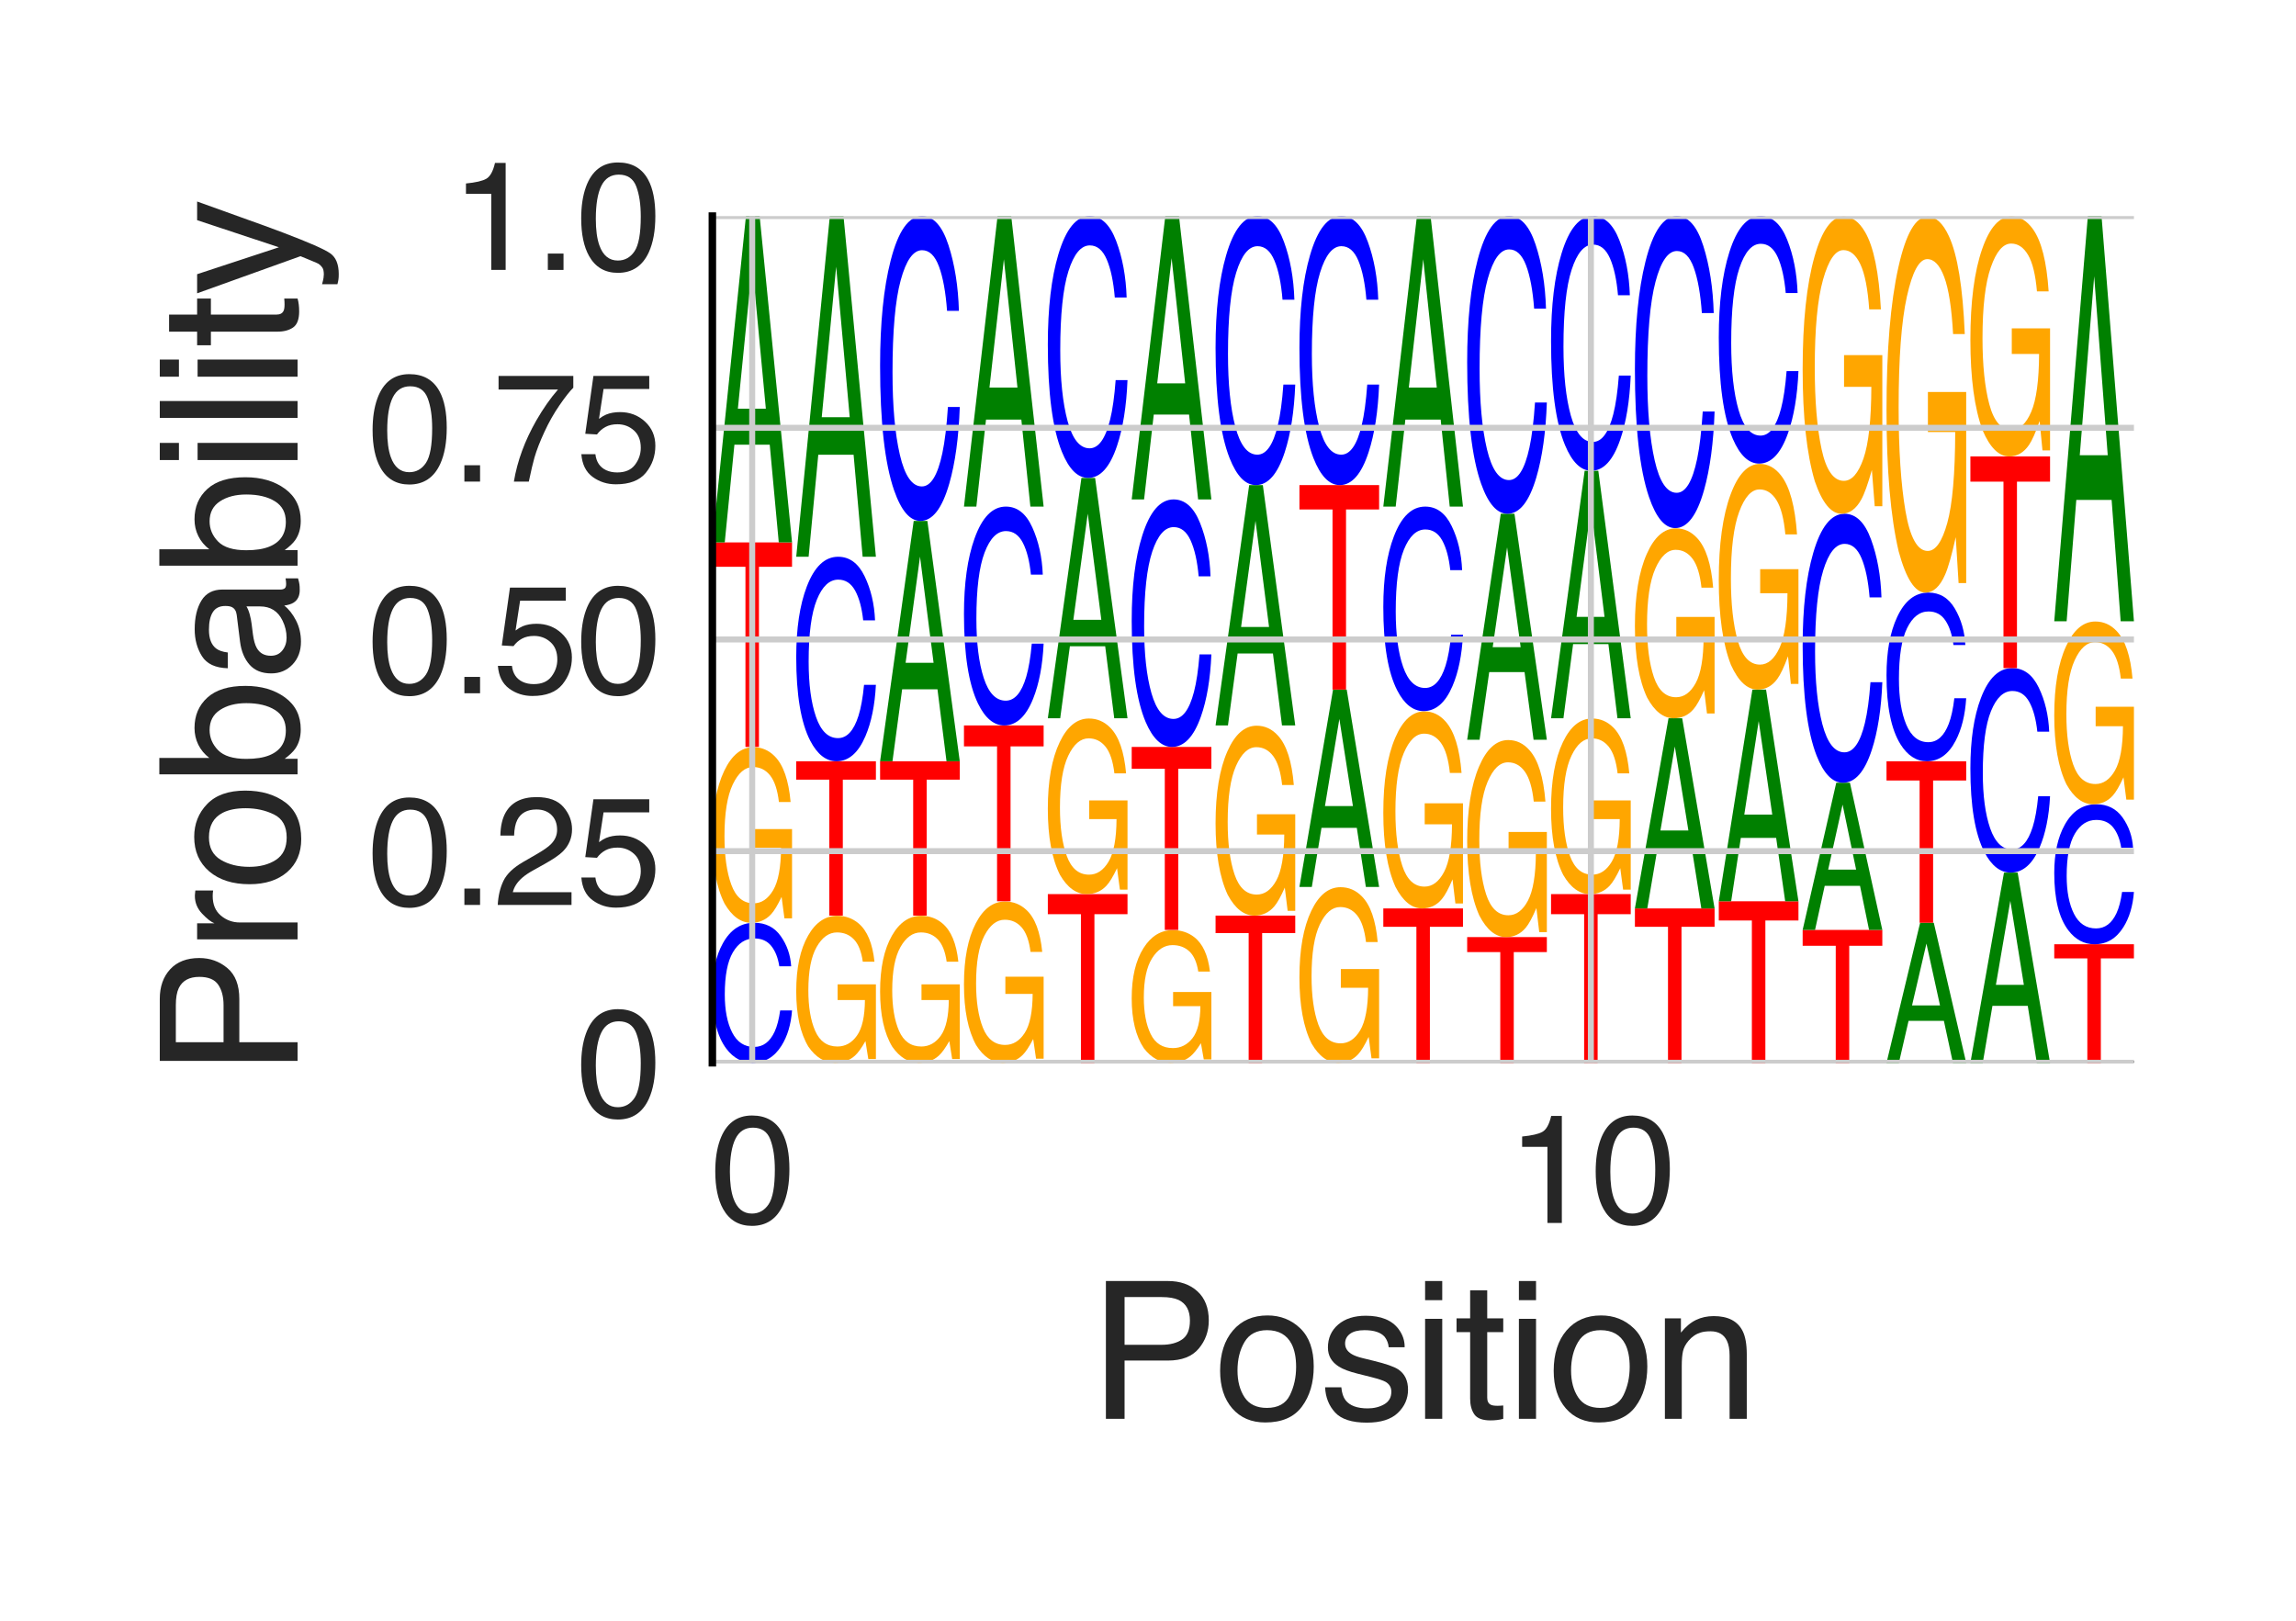 <?xml version="1.0" encoding="utf-8" standalone="no"?>
<!DOCTYPE svg PUBLIC "-//W3C//DTD SVG 1.1//EN"
  "http://www.w3.org/Graphics/SVG/1.1/DTD/svg11.dtd">
<svg height="216pt" version="1.1" viewBox="0 0 306 216" width="306pt" xmlns="http://www.w3.org/2000/svg" xmlns:xlink="http://www.w3.org/1999/xlink">
 <defs>
  <style type="text/css">*{stroke-linecap:butt;stroke-linejoin:round;}</style>
 </defs>
 <g id="figure_1">
  <g id="patch_1">
   <path d="M 0 216 
L 306 216 
L 306 0 
L 0 0 
z
" style="fill:#ffffff;"/>
  </g>
  <g id="axes_1">
   <g id="patch_2">
    <path d="M 94.94 141.64 
L 284.4 141.64 
L 284.4 28.8 
L 94.94 28.8 
z
" style="fill:#ffffff;"/>
   </g>
   <g id="line2d_1">
    <path clip-path="url(#pcaef4399a4)" d="M 94.94 141.64 
L 284.4 141.64 
" style="fill:none;stroke:#000000;stroke-linecap:round;stroke-width:0.5;"/>
   </g>
   <g id="patch_3">
    <path clip-path="url(#pcaef4399a4)" d="M 100.523 122.98 
Q 102.797 122.98 104.051 124.756 
Q 105.306 126.527 105.444 128.781 
L 103.864 128.781 
Q 103.595 127.071 102.792 126.072 
Q 101.989 125.068 100.539 125.068 
Q 98.771 125.068 97.683 126.909 
Q 96.596 128.746 96.596 132.544 
Q 96.596 135.658 97.576 137.595 
Q 98.56 139.529 100.508 139.529 
Q 102.299 139.529 103.238 137.491 
Q 103.733 136.418 103.978 134.666 
L 105.559 134.666 
Q 105.347 137.464 104.158 139.359 
Q 102.732 141.64 100.312 141.64 
Q 98.226 141.64 96.807 139.768 
Q 94.94 137.298 94.94 132.135 
Q 94.94 128.217 96.343 125.709 
Q 97.858 122.98 100.523 122.98 
z
M 100.197 122.98 
L 100.197 122.98 
z
" style="fill:#0000ff;"/>
   </g>
   <g id="patch_4">
    <path clip-path="url(#pcaef4399a4)" d="M 100.416 99.58 
Q 102.055 99.58 103.25 100.791 
Q 104.981 102.529 105.369 106.889 
L 103.812 106.889 
Q 103.526 104.453 102.632 103.338 
Q 101.738 102.224 100.376 102.224 
Q 98.763 102.224 97.659 104.545 
Q 96.555 106.86 96.555 111.447 
Q 96.555 115.409 97.464 117.899 
Q 98.376 120.389 100.432 120.389 
Q 102.006 120.389 103.039 118.645 
Q 104.072 116.896 104.095 112.987 
L 100.457 112.987 
L 100.457 110.493 
L 105.559 110.493 
L 105.559 122.389 
L 104.546 122.389 
L 104.166 119.527 
Q 103.369 121.208 102.751 121.861 
Q 101.713 122.98 100.115 122.98 
Q 98.052 122.98 96.563 120.423 
Q 94.94 117.211 94.94 111.612 
Q 94.94 106.027 96.522 102.728 
Q 98.026 99.58 100.416 99.58 
z
M 100.156 99.546 
L 100.156 99.546 
z
" style="fill:#ffa600;"/>
   </g>
   <g id="patch_5">
    <path clip-path="url(#pcaef4399a4)" d="M 105.559 72.291 
L 105.559 75.538 
L 101.149 75.538 
L 101.149 99.546 
L 99.35 99.546 
L 99.35 75.538 
L 94.94 75.538 
L 94.94 72.291 
L 105.559 72.291 
z
" style="fill:#ff0000;"/>
   </g>
   <g id="patch_6">
    <path clip-path="url(#pcaef4399a4)" d="M 102.068 54.472 
L 100.261 35.261 
L 98.34 54.472 
L 102.068 54.472 
z
M 99.419 28.8 
L 101.241 28.8 
L 105.559 72.291 
L 103.791 72.291 
L 102.586 59.265 
L 97.879 59.265 
L 96.591 72.291 
L 94.94 72.291 
L 99.419 28.8 
z
M 100.253 28.8 
L 100.253 28.8 
z
" style="fill:#008000;"/>
   </g>
   <g id="patch_7">
    <path clip-path="url(#pcaef4399a4)" d="M 111.594 122.054 
Q 113.232 122.054 114.427 123.067 
Q 116.159 124.523 116.546 128.172 
L 114.989 128.172 
Q 114.703 126.132 113.809 125.2 
Q 112.916 124.267 111.554 124.267 
Q 109.941 124.267 108.837 126.209 
Q 107.733 128.147 107.733 131.987 
Q 107.733 135.303 108.642 137.387 
Q 109.553 139.471 111.609 139.471 
Q 113.184 139.471 114.217 138.011 
Q 115.25 136.548 115.273 133.276 
L 111.635 133.276 
L 111.635 131.188 
L 116.736 131.188 
L 116.736 141.145 
L 115.724 141.145 
L 115.344 138.749 
Q 114.546 140.156 113.928 140.703 
Q 112.89 141.64 111.293 141.64 
Q 109.229 141.64 107.741 139.499 
Q 106.118 136.811 106.118 132.125 
Q 106.118 127.45 107.7 124.689 
Q 109.204 122.054 111.594 122.054 
z
M 111.333 122.025 
L 111.333 122.025 
z
" style="fill:#ffa600;"/>
   </g>
   <g id="patch_8">
    <path clip-path="url(#pcaef4399a4)" d="M 116.736 101.456 
L 116.736 103.907 
L 112.326 103.907 
L 112.326 122.025 
L 110.528 122.025 
L 110.528 103.907 
L 106.118 103.907 
L 106.118 101.456 
L 116.736 101.456 
z
" style="fill:#ff0000;"/>
   </g>
   <g id="patch_9">
    <path clip-path="url(#pcaef4399a4)" d="M 111.701 74.201 
Q 113.975 74.201 115.229 76.794 
Q 116.483 79.381 116.622 82.673 
L 115.041 82.673 
Q 114.773 80.176 113.969 78.716 
Q 113.166 77.25 111.716 77.25 
Q 109.948 77.25 108.861 79.939 
Q 107.773 82.622 107.773 88.169 
Q 107.773 92.718 108.754 95.548 
Q 109.737 98.372 111.685 98.372 
Q 113.477 98.372 114.415 95.396 
Q 114.911 93.829 115.156 91.27 
L 116.736 91.27 
Q 116.525 95.356 115.336 98.124 
Q 113.909 101.456 111.49 101.456 
Q 109.403 101.456 107.985 98.722 
Q 106.118 95.114 106.118 87.572 
Q 106.118 81.85 107.521 78.186 
Q 109.036 74.201 111.701 74.201 
z
M 111.375 74.201 
L 111.375 74.201 
z
" style="fill:#0000ff;"/>
   </g>
   <g id="patch_10">
    <path clip-path="url(#pcaef4399a4)" d="M 113.245 55.599 
L 111.439 35.544 
L 109.518 55.599 
L 113.245 55.599 
z
M 110.596 28.8 
L 112.418 28.8 
L 116.736 74.201 
L 114.969 74.201 
L 113.763 60.603 
L 109.057 60.603 
L 107.769 74.201 
L 106.118 74.201 
L 110.596 28.8 
z
M 111.431 28.8 
L 111.431 28.8 
z
" style="fill:#008000;"/>
   </g>
   <g id="patch_11">
    <path clip-path="url(#pcaef4399a4)" d="M 122.772 122.054 
Q 124.41 122.054 125.605 123.067 
Q 127.337 124.523 127.724 128.172 
L 126.167 128.172 
Q 125.881 126.132 124.987 125.2 
Q 124.093 124.267 122.731 124.267 
Q 121.118 124.267 120.014 126.209 
Q 118.911 128.147 118.911 131.987 
Q 118.911 135.303 119.819 137.387 
Q 120.731 139.471 122.787 139.471 
Q 124.362 139.471 125.395 138.011 
Q 126.428 136.548 126.45 133.276 
L 122.812 133.276 
L 122.812 131.188 
L 127.914 131.188 
L 127.914 141.145 
L 126.901 141.145 
L 126.521 138.749 
Q 125.724 140.156 125.106 140.703 
Q 124.068 141.64 122.47 141.64 
Q 120.407 141.64 118.918 139.499 
Q 117.295 136.811 117.295 132.125 
Q 117.295 127.45 118.878 124.689 
Q 120.382 122.054 122.772 122.054 
z
M 122.511 122.025 
L 122.511 122.025 
z
" style="fill:#ffa600;"/>
   </g>
   <g id="patch_12">
    <path clip-path="url(#pcaef4399a4)" d="M 127.914 101.456 
L 127.914 103.907 
L 123.504 103.907 
L 123.504 122.025 
L 121.705 122.025 
L 121.705 103.907 
L 117.295 103.907 
L 117.295 101.456 
L 127.914 101.456 
z
" style="fill:#ff0000;"/>
   </g>
   <g id="patch_13">
    <path clip-path="url(#pcaef4399a4)" d="M 124.423 88.332 
L 122.616 74.184 
L 120.696 88.332 
L 124.423 88.332 
z
M 121.774 69.426 
L 123.596 69.426 
L 127.914 101.456 
L 126.146 101.456 
L 124.941 91.863 
L 120.234 91.863 
L 118.946 101.456 
L 117.295 101.456 
L 121.774 69.426 
z
M 122.608 69.426 
L 122.608 69.426 
z
" style="fill:#008000;"/>
   </g>
   <g id="patch_14">
    <path clip-path="url(#pcaef4399a4)" d="M 122.878 28.8 
Q 125.152 28.8 126.407 32.665 
Q 127.661 36.522 127.799 41.429 
L 126.219 41.429 
Q 125.95 37.707 125.147 35.53 
Q 124.344 33.346 122.894 33.346 
Q 121.126 33.346 120.039 37.354 
Q 118.951 41.353 118.951 49.621 
Q 118.951 56.402 119.932 60.62 
Q 120.915 64.829 122.863 64.829 
Q 124.654 64.829 125.593 60.393 
Q 126.088 58.057 126.334 54.242 
L 127.914 54.242 
Q 127.703 60.334 126.514 64.46 
Q 125.087 69.426 122.667 69.426 
Q 120.581 69.426 119.162 65.35 
Q 117.295 59.973 117.295 48.73 
Q 117.295 40.202 118.698 34.74 
Q 120.213 28.8 122.878 28.8 
z
M 122.552 28.8 
L 122.552 28.8 
z
" style="fill:#0000ff;"/>
   </g>
   <g id="patch_15">
    <path clip-path="url(#pcaef4399a4)" d="M 133.949 120.146 
Q 135.587 120.146 136.782 121.259 
Q 138.514 122.856 138.902 126.86 
L 137.344 126.86 
Q 137.058 124.622 136.165 123.599 
Q 135.271 122.576 133.909 122.576 
Q 132.296 122.576 131.192 124.707 
Q 130.088 126.833 130.088 131.047 
Q 130.088 134.686 130.997 136.973 
Q 131.909 139.26 133.964 139.26 
Q 135.539 139.26 136.572 137.658 
Q 137.605 136.052 137.628 132.462 
L 133.99 132.462 
L 133.99 130.17 
L 139.091 130.17 
L 139.091 141.097 
L 138.079 141.097 
L 137.699 138.468 
Q 136.901 140.012 136.284 140.612 
Q 135.246 141.64 133.648 141.64 
Q 131.584 141.64 130.096 139.291 
Q 128.473 136.341 128.473 131.198 
Q 128.473 126.068 130.055 123.038 
Q 131.559 120.146 133.949 120.146 
z
M 133.688 120.115 
L 133.688 120.115 
z
" style="fill:#ffa600;"/>
   </g>
   <g id="patch_16">
    <path clip-path="url(#pcaef4399a4)" d="M 139.091 96.681 
L 139.091 99.473 
L 134.681 99.473 
L 134.681 120.115 
L 132.883 120.115 
L 132.883 99.473 
L 128.473 99.473 
L 128.473 96.681 
L 139.091 96.681 
z
" style="fill:#ff0000;"/>
   </g>
   <g id="patch_17">
    <path clip-path="url(#pcaef4399a4)" d="M 134.056 67.515 
Q 136.33 67.515 137.584 70.29 
Q 138.838 73.059 138.977 76.582 
L 137.396 76.582 
Q 137.128 73.909 136.325 72.347 
Q 135.521 70.779 134.072 70.779 
Q 132.304 70.779 131.216 73.656 
Q 130.129 76.527 130.129 82.463 
Q 130.129 87.331 131.109 90.359 
Q 132.092 93.381 134.04 93.381 
Q 135.832 93.381 136.771 90.196 
Q 137.266 88.519 137.511 85.781 
L 139.091 85.781 
Q 138.88 90.154 137.691 93.116 
Q 136.265 96.681 133.845 96.681 
Q 131.758 96.681 130.34 93.755 
Q 128.473 89.894 128.473 81.824 
Q 128.473 75.701 129.876 71.78 
Q 131.391 67.515 134.056 67.515 
z
M 133.73 67.515 
L 133.73 67.515 
z
" style="fill:#0000ff;"/>
   </g>
   <g id="patch_18">
    <path clip-path="url(#pcaef4399a4)" d="M 135.6 51.653 
L 133.794 34.551 
L 131.873 51.653 
L 135.6 51.653 
z
M 132.951 28.8 
L 134.773 28.8 
L 139.091 67.515 
L 137.324 67.515 
L 136.119 55.92 
L 131.412 55.92 
L 130.124 67.515 
L 128.473 67.515 
L 132.951 28.8 
z
M 133.786 28.8 
L 133.786 28.8 
z
" style="fill:#008000;"/>
   </g>
   <g id="patch_19">
    <path clip-path="url(#pcaef4399a4)" d="M 150.269 119.16 
L 150.269 121.839 
L 145.859 121.839 
L 145.859 141.64 
L 144.06 141.64 
L 144.06 121.839 
L 139.65 121.839 
L 139.65 119.16 
L 150.269 119.16 
z
" style="fill:#ff0000;"/>
   </g>
   <g id="patch_20">
    <path clip-path="url(#pcaef4399a4)" d="M 145.127 95.759 
Q 146.765 95.759 147.96 96.97 
Q 149.692 98.709 150.079 103.069 
L 148.522 103.069 
Q 148.236 100.632 147.342 99.518 
Q 146.448 98.404 145.086 98.404 
Q 143.473 98.404 142.37 100.724 
Q 141.266 103.04 141.266 107.627 
Q 141.266 111.589 142.175 114.079 
Q 143.086 116.569 145.142 116.569 
Q 146.717 116.569 147.75 114.825 
Q 148.783 113.076 148.806 109.167 
L 145.167 109.167 
L 145.167 106.673 
L 150.269 106.673 
L 150.269 118.569 
L 149.256 118.569 
L 148.876 115.707 
Q 148.079 117.387 147.461 118.041 
Q 146.423 119.16 144.825 119.16 
Q 142.762 119.16 141.273 116.603 
Q 139.65 113.391 139.65 107.792 
Q 139.65 102.207 141.233 98.908 
Q 142.737 95.759 145.127 95.759 
z
M 144.866 95.725 
L 144.866 95.725 
z
" style="fill:#ffa600;"/>
   </g>
   <g id="patch_21">
    <path clip-path="url(#pcaef4399a4)" d="M 146.778 82.602 
L 144.971 68.453 
L 143.051 82.602 
L 146.778 82.602 
z
M 144.129 63.695 
L 145.951 63.695 
L 150.269 95.725 
L 148.501 95.725 
L 147.296 86.132 
L 142.589 86.132 
L 141.301 95.725 
L 139.65 95.725 
L 144.129 63.695 
z
M 144.964 63.695 
L 144.964 63.695 
z
" style="fill:#008000;"/>
   </g>
   <g id="patch_22">
    <path clip-path="url(#pcaef4399a4)" d="M 145.233 28.8 
Q 147.507 28.8 148.762 32.12 
Q 150.016 35.433 150.154 39.647 
L 148.574 39.647 
Q 148.305 36.45 147.502 34.581 
Q 146.699 32.705 145.249 32.705 
Q 143.481 32.705 142.394 36.147 
Q 141.306 39.583 141.306 46.684 
Q 141.306 52.509 142.287 56.132 
Q 143.27 59.747 145.218 59.747 
Q 147.009 59.747 147.948 55.937 
Q 148.444 53.93 148.689 50.654 
L 150.269 50.654 
Q 150.058 55.886 148.869 59.43 
Q 147.442 63.695 145.022 63.695 
Q 142.936 63.695 141.517 60.195 
Q 139.65 55.576 139.65 45.919 
Q 139.65 38.594 141.053 33.903 
Q 142.568 28.8 145.233 28.8 
z
M 144.908 28.8 
L 144.908 28.8 
z
" style="fill:#0000ff;"/>
   </g>
   <g id="patch_23">
    <path clip-path="url(#pcaef4399a4)" d="M 156.304 123.961 
Q 157.942 123.961 159.138 124.876 
Q 160.869 126.19 161.257 129.483 
L 159.7 129.483 
Q 159.414 127.643 158.52 126.801 
Q 157.626 125.959 156.264 125.959 
Q 154.651 125.959 153.547 127.712 
Q 152.443 129.461 152.443 132.927 
Q 152.443 135.92 153.352 137.801 
Q 154.264 139.682 156.32 139.682 
Q 157.894 139.682 158.927 138.365 
Q 159.96 137.044 159.983 134.091 
L 156.345 134.091 
L 156.345 132.206 
L 161.447 132.206 
L 161.447 141.194 
L 160.434 141.194 
L 160.054 139.031 
Q 159.257 140.301 158.639 140.795 
Q 157.601 141.64 156.003 141.64 
Q 153.94 141.64 152.451 139.708 
Q 150.828 137.282 150.828 133.051 
Q 150.828 128.832 152.41 126.34 
Q 153.914 123.961 156.304 123.961 
z
M 156.044 123.935 
L 156.044 123.935 
z
" style="fill:#ffa600;"/>
   </g>
   <g id="patch_24">
    <path clip-path="url(#pcaef4399a4)" d="M 161.447 99.546 
L 161.447 102.452 
L 157.037 102.452 
L 157.037 123.935 
L 155.238 123.935 
L 155.238 102.452 
L 150.828 102.452 
L 150.828 99.546 
L 161.447 99.546 
z
" style="fill:#ff0000;"/>
   </g>
   <g id="patch_25">
    <path clip-path="url(#pcaef4399a4)" d="M 156.411 66.56 
Q 158.685 66.56 159.939 69.699 
Q 161.194 72.83 161.332 76.814 
L 159.752 76.814 
Q 159.483 73.792 158.68 72.025 
Q 157.877 70.251 156.427 70.251 
Q 154.659 70.251 153.571 73.505 
Q 152.484 76.753 152.484 83.466 
Q 152.484 88.971 153.464 92.396 
Q 154.447 95.814 156.395 95.814 
Q 158.187 95.814 159.126 92.212 
Q 159.621 90.315 159.866 87.218 
L 161.447 87.218 
Q 161.235 92.164 160.046 95.514 
Q 158.62 99.546 156.2 99.546 
Q 154.114 99.546 152.695 96.237 
Q 150.828 91.871 150.828 82.743 
Q 150.828 75.818 152.231 71.384 
Q 153.746 66.56 156.411 66.56 
z
M 156.085 66.56 
L 156.085 66.56 
z
" style="fill:#0000ff;"/>
   </g>
   <g id="patch_26">
    <path clip-path="url(#pcaef4399a4)" d="M 157.955 51.089 
L 156.149 34.409 
L 154.228 51.089 
L 157.955 51.089 
z
M 155.307 28.8 
L 157.129 28.8 
L 161.447 66.56 
L 159.679 66.56 
L 158.474 55.251 
L 153.767 55.251 
L 152.479 66.56 
L 150.828 66.56 
L 155.307 28.8 
z
M 156.141 28.8 
L 156.141 28.8 
z
" style="fill:#008000;"/>
   </g>
   <g id="patch_27">
    <path clip-path="url(#pcaef4399a4)" d="M 172.624 122.025 
L 172.624 124.362 
L 168.214 124.362 
L 168.214 141.64 
L 166.415 141.64 
L 166.415 124.362 
L 162.005 124.362 
L 162.005 122.025 
L 172.624 122.025 
z
" style="fill:#ff0000;"/>
   </g>
   <g id="patch_28">
    <path clip-path="url(#pcaef4399a4)" d="M 167.482 96.717 
Q 169.12 96.717 170.315 98.027 
Q 172.047 99.908 172.434 104.622 
L 170.877 104.622 
Q 170.591 101.987 169.697 100.782 
Q 168.804 99.578 167.441 99.578 
Q 165.829 99.578 164.725 102.087 
Q 163.621 104.591 163.621 109.552 
Q 163.621 113.837 164.53 116.53 
Q 165.441 119.223 167.497 119.223 
Q 169.072 119.223 170.105 117.337 
Q 171.138 115.446 171.161 111.218 
L 167.522 111.218 
L 167.522 108.52 
L 172.624 108.52 
L 172.624 121.386 
L 171.611 121.386 
L 171.232 118.29 
Q 170.434 120.108 169.816 120.815 
Q 168.778 122.025 167.181 122.025 
Q 165.117 122.025 163.628 119.259 
Q 162.005 115.786 162.005 109.73 
Q 162.005 103.69 163.588 100.122 
Q 165.092 96.717 167.482 96.717 
z
M 167.221 96.681 
L 167.221 96.681 
z
" style="fill:#ffa600;"/>
   </g>
   <g id="patch_29">
    <path clip-path="url(#pcaef4399a4)" d="M 169.133 83.557 
L 167.327 69.408 
L 165.406 83.557 
L 169.133 83.557 
z
M 166.484 64.65 
L 168.306 64.65 
L 172.624 96.681 
L 170.857 96.681 
L 169.651 87.088 
L 164.945 87.088 
L 163.656 96.681 
L 162.005 96.681 
L 166.484 64.65 
z
M 167.319 64.65 
L 167.319 64.65 
z
" style="fill:#008000;"/>
   </g>
   <g id="patch_30">
    <path clip-path="url(#pcaef4399a4)" d="M 167.589 28.8 
Q 169.863 28.8 171.117 32.211 
Q 172.371 35.614 172.509 39.944 
L 170.929 39.944 
Q 170.661 36.66 169.857 34.739 
Q 169.054 32.811 167.604 32.811 
Q 165.836 32.811 164.749 36.348 
Q 163.661 39.878 163.661 47.174 
Q 163.661 53.157 164.642 56.88 
Q 165.625 60.594 167.573 60.594 
Q 169.365 60.594 170.303 56.679 
Q 170.799 54.618 171.044 51.252 
L 172.624 51.252 
Q 172.413 56.628 171.224 60.268 
Q 169.797 64.65 167.377 64.65 
Q 165.291 64.65 163.873 61.054 
Q 162.005 56.309 162.005 46.388 
Q 162.005 38.862 163.408 34.042 
Q 164.924 28.8 167.589 28.8 
z
M 167.263 28.8 
L 167.263 28.8 
z
" style="fill:#0000ff;"/>
   </g>
   <g id="patch_31">
    <path clip-path="url(#pcaef4399a4)" d="M 178.66 118.239 
Q 180.298 118.239 181.493 119.45 
Q 183.225 121.189 183.612 125.549 
L 182.055 125.549 
Q 181.769 123.112 180.875 121.998 
Q 179.981 120.884 178.619 120.884 
Q 177.006 120.884 175.902 123.204 
Q 174.798 125.519 174.798 130.107 
Q 174.798 134.069 175.707 136.559 
Q 176.619 139.049 178.675 139.049 
Q 180.25 139.049 181.283 137.305 
Q 182.316 135.556 182.338 131.647 
L 178.7 131.647 
L 178.7 129.152 
L 183.802 129.152 
L 183.802 141.049 
L 182.789 141.049 
L 182.409 138.186 
Q 181.612 139.867 180.994 140.521 
Q 179.956 141.64 178.358 141.64 
Q 176.295 141.64 174.806 139.082 
Q 173.183 135.871 173.183 130.271 
Q 173.183 124.686 174.765 121.388 
Q 176.269 118.239 178.66 118.239 
z
M 178.399 118.205 
L 178.399 118.205 
z
" style="fill:#ffa600;"/>
   </g>
   <g id="patch_32">
    <path clip-path="url(#pcaef4399a4)" d="M 180.311 107.43 
L 178.504 95.812 
L 176.584 107.43 
L 180.311 107.43 
z
M 177.662 91.905 
L 179.484 91.905 
L 183.802 118.205 
L 182.034 118.205 
L 180.829 110.328 
L 176.122 110.328 
L 174.834 118.205 
L 173.183 118.205 
L 177.662 91.905 
z
M 178.496 91.905 
L 178.496 91.905 
z
" style="fill:#008000;"/>
   </g>
   <g id="patch_33">
    <path clip-path="url(#pcaef4399a4)" d="M 183.802 64.65 
L 183.802 67.898 
L 179.392 67.898 
L 179.392 91.905 
L 177.593 91.905 
L 177.593 67.898 
L 173.183 67.898 
L 173.183 64.65 
L 183.802 64.65 
z
" style="fill:#ff0000;"/>
   </g>
   <g id="patch_34">
    <path clip-path="url(#pcaef4399a4)" d="M 178.766 28.8 
Q 181.04 28.8 182.294 32.211 
Q 183.549 35.614 183.687 39.944 
L 182.107 39.944 
Q 181.838 36.66 181.035 34.739 
Q 180.232 32.811 178.782 32.811 
Q 177.014 32.811 175.926 36.348 
Q 174.839 39.878 174.839 47.174 
Q 174.839 53.157 175.819 56.88 
Q 176.803 60.594 178.751 60.594 
Q 180.542 60.594 181.481 56.679 
Q 181.976 54.618 182.221 51.252 
L 183.802 51.252 
Q 183.591 56.628 182.401 60.268 
Q 180.975 64.65 178.555 64.65 
Q 176.469 64.65 175.05 61.054 
Q 173.183 56.309 173.183 46.388 
Q 173.183 38.862 174.586 34.042 
Q 176.101 28.8 178.766 28.8 
z
M 178.44 28.8 
L 178.44 28.8 
z
" style="fill:#0000ff;"/>
   </g>
   <g id="patch_35">
    <path clip-path="url(#pcaef4399a4)" d="M 194.979 121.07 
L 194.979 123.521 
L 190.569 123.521 
L 190.569 141.64 
L 188.771 141.64 
L 188.771 123.521 
L 184.361 123.521 
L 184.361 121.07 
L 194.979 121.07 
z
" style="fill:#ff0000;"/>
   </g>
   <g id="patch_36">
    <path clip-path="url(#pcaef4399a4)" d="M 189.837 94.808 
Q 191.475 94.808 192.67 96.168 
Q 194.402 98.119 194.789 103.012 
L 193.232 103.012 
Q 192.946 100.277 192.052 99.027 
Q 191.159 97.777 189.797 97.777 
Q 188.184 97.777 187.08 100.38 
Q 185.976 102.979 185.976 108.127 
Q 185.976 112.574 186.885 115.368 
Q 187.796 118.162 189.852 118.162 
Q 191.427 118.162 192.46 116.205 
Q 193.493 114.243 193.516 109.856 
L 189.878 109.856 
L 189.878 107.056 
L 194.979 107.056 
L 194.979 120.407 
L 193.967 120.407 
L 193.587 117.194 
Q 192.789 119.081 192.171 119.815 
Q 191.133 121.07 189.536 121.07 
Q 187.472 121.07 185.984 118.2 
Q 184.361 114.596 184.361 108.312 
Q 184.361 102.044 185.943 98.342 
Q 187.447 94.808 189.837 94.808 
z
M 189.576 94.77 
L 189.576 94.77 
z
" style="fill:#ffa600;"/>
   </g>
   <g id="patch_37">
    <path clip-path="url(#pcaef4399a4)" d="M 189.944 67.515 
Q 192.218 67.515 193.472 70.108 
Q 194.726 72.696 194.865 75.988 
L 193.284 75.988 
Q 193.016 73.491 192.213 72.031 
Q 191.409 70.565 189.959 70.565 
Q 188.191 70.565 187.104 73.254 
Q 186.017 75.937 186.017 81.484 
Q 186.017 86.033 186.997 88.863 
Q 187.98 91.687 189.928 91.687 
Q 191.72 91.687 192.658 88.711 
Q 193.154 87.144 193.399 84.584 
L 194.979 84.584 
Q 194.768 88.671 193.579 91.439 
Q 192.153 94.77 189.733 94.77 
Q 187.646 94.77 186.228 92.036 
Q 184.361 88.429 184.361 80.886 
Q 184.361 75.165 185.764 71.501 
Q 187.279 67.515 189.944 67.515 
z
M 189.618 67.515 
L 189.618 67.515 
z
" style="fill:#0000ff;"/>
   </g>
   <g id="patch_38">
    <path clip-path="url(#pcaef4399a4)" d="M 191.488 51.653 
L 189.682 34.551 
L 187.761 51.653 
L 191.488 51.653 
z
M 188.839 28.8 
L 190.661 28.8 
L 194.979 67.515 
L 193.212 67.515 
L 192.007 55.92 
L 187.3 55.92 
L 186.012 67.515 
L 184.361 67.515 
L 188.839 28.8 
z
M 189.674 28.8 
L 189.674 28.8 
z
" style="fill:#008000;"/>
   </g>
   <g id="patch_39">
    <path clip-path="url(#pcaef4399a4)" d="M 206.157 124.891 
L 206.157 126.886 
L 201.747 126.886 
L 201.747 141.64 
L 199.948 141.64 
L 199.948 126.886 
L 195.538 126.886 
L 195.538 124.891 
L 206.157 124.891 
z
" style="fill:#ff0000;"/>
   </g>
   <g id="patch_40">
    <path clip-path="url(#pcaef4399a4)" d="M 201.015 98.629 
Q 202.653 98.629 203.848 99.988 
Q 205.58 101.939 205.967 106.832 
L 204.41 106.832 
Q 204.124 104.097 203.23 102.847 
Q 202.336 101.597 200.974 101.597 
Q 199.361 101.597 198.257 104.201 
Q 197.154 106.799 197.154 111.947 
Q 197.154 116.394 198.063 119.188 
Q 198.974 121.982 201.03 121.982 
Q 202.605 121.982 203.638 120.025 
Q 204.671 118.063 204.694 113.676 
L 201.055 113.676 
L 201.055 110.876 
L 206.157 110.876 
L 206.157 124.227 
L 205.144 124.227 
L 204.764 121.015 
Q 203.967 122.901 203.349 123.635 
Q 202.311 124.891 200.713 124.891 
Q 198.65 124.891 197.161 122.02 
Q 195.538 118.416 195.538 112.132 
Q 195.538 105.864 197.121 102.162 
Q 198.625 98.629 201.015 98.629 
z
M 200.754 98.591 
L 200.754 98.591 
z
" style="fill:#ffa600;"/>
   </g>
   <g id="patch_41">
    <path clip-path="url(#pcaef4399a4)" d="M 202.666 86.25 
L 200.859 72.945 
L 198.939 86.25 
L 202.666 86.25 
z
M 200.017 68.471 
L 201.839 68.471 
L 206.157 98.591 
L 204.389 98.591 
L 203.184 89.57 
L 198.477 89.57 
L 197.189 98.591 
L 195.538 98.591 
L 200.017 68.471 
z
M 200.851 68.471 
L 200.851 68.471 
z
" style="fill:#008000;"/>
   </g>
   <g id="patch_42">
    <path clip-path="url(#pcaef4399a4)" d="M 201.121 28.8 
Q 203.395 28.8 204.65 32.574 
Q 205.904 36.34 206.042 41.132 
L 204.462 41.132 
Q 204.193 37.497 203.39 35.372 
Q 202.587 33.239 201.137 33.239 
Q 199.369 33.239 198.282 37.153 
Q 197.194 41.058 197.194 49.132 
Q 197.194 55.753 198.175 59.872 
Q 199.158 63.982 201.106 63.982 
Q 202.897 63.982 203.836 59.65 
Q 204.332 57.369 204.577 53.644 
L 206.157 53.644 
Q 205.946 59.593 204.757 63.621 
Q 203.33 68.471 200.91 68.471 
Q 198.824 68.471 197.405 64.491 
Q 195.538 59.24 195.538 48.262 
Q 195.538 39.934 196.941 34.601 
Q 198.456 28.8 201.121 28.8 
z
M 200.795 28.8 
L 200.795 28.8 
z
" style="fill:#0000ff;"/>
   </g>
   <g id="patch_43">
    <path clip-path="url(#pcaef4399a4)" d="M 217.335 119.16 
L 217.335 121.839 
L 212.925 121.839 
L 212.925 141.64 
L 211.126 141.64 
L 211.126 121.839 
L 206.716 121.839 
L 206.716 119.16 
L 217.335 119.16 
z
" style="fill:#ff0000;"/>
   </g>
   <g id="patch_44">
    <path clip-path="url(#pcaef4399a4)" d="M 212.192 95.759 
Q 213.83 95.759 215.025 96.97 
Q 216.757 98.709 217.145 103.069 
L 215.588 103.069 
Q 215.301 100.632 214.408 99.518 
Q 213.514 98.404 212.152 98.404 
Q 210.539 98.404 209.435 100.724 
Q 208.331 103.04 208.331 107.627 
Q 208.331 111.589 209.24 114.079 
Q 210.152 116.569 212.207 116.569 
Q 213.782 116.569 214.815 114.825 
Q 215.848 113.076 215.871 109.167 
L 212.233 109.167 
L 212.233 106.673 
L 217.335 106.673 
L 217.335 118.569 
L 216.322 118.569 
L 215.942 115.707 
Q 215.144 117.387 214.527 118.041 
Q 213.489 119.16 211.891 119.16 
Q 209.827 119.16 208.339 116.603 
Q 206.716 113.391 206.716 107.792 
Q 206.716 102.207 208.298 98.908 
Q 209.802 95.759 212.192 95.759 
z
M 211.931 95.725 
L 211.931 95.725 
z
" style="fill:#ffa600;"/>
   </g>
   <g id="patch_45">
    <path clip-path="url(#pcaef4399a4)" d="M 213.843 82.211 
L 212.037 67.64 
L 210.116 82.211 
L 213.843 82.211 
z
M 211.194 62.74 
L 213.017 62.74 
L 217.335 95.725 
L 215.567 95.725 
L 214.362 85.846 
L 209.655 85.846 
L 208.367 95.725 
L 206.716 95.725 
L 211.194 62.74 
z
M 212.029 62.74 
L 212.029 62.74 
z
" style="fill:#008000;"/>
   </g>
   <g id="patch_46">
    <path clip-path="url(#pcaef4399a4)" d="M 212.299 28.8 
Q 214.573 28.8 215.827 32.029 
Q 217.082 35.251 217.22 39.351 
L 215.639 39.351 
Q 215.371 36.241 214.568 34.423 
Q 213.765 32.598 212.315 32.598 
Q 210.547 32.598 209.459 35.946 
Q 208.372 39.287 208.372 46.195 
Q 208.372 51.86 209.352 55.384 
Q 210.335 58.9 212.283 58.9 
Q 214.075 58.9 215.014 55.194 
Q 215.509 53.243 215.754 50.056 
L 217.335 50.056 
Q 217.123 55.145 215.934 58.592 
Q 214.508 62.74 212.088 62.74 
Q 210.002 62.74 208.583 59.336 
Q 206.716 54.843 206.716 45.451 
Q 206.716 38.326 208.119 33.763 
Q 209.634 28.8 212.299 28.8 
z
M 211.973 28.8 
L 211.973 28.8 
z
" style="fill:#0000ff;"/>
   </g>
   <g id="patch_47">
    <path clip-path="url(#pcaef4399a4)" d="M 228.512 121.07 
L 228.512 123.521 
L 224.102 123.521 
L 224.102 141.64 
L 222.303 141.64 
L 222.303 123.521 
L 217.893 123.521 
L 217.893 121.07 
L 228.512 121.07 
z
" style="fill:#ff0000;"/>
   </g>
   <g id="patch_48">
    <path clip-path="url(#pcaef4399a4)" d="M 225.021 110.686 
L 223.214 99.49 
L 221.294 110.686 
L 225.021 110.686 
z
M 222.372 95.725 
L 224.194 95.725 
L 228.512 121.07 
L 226.744 121.07 
L 225.539 113.48 
L 220.833 113.48 
L 219.544 121.07 
L 217.893 121.07 
L 222.372 95.725 
z
M 223.207 95.725 
L 223.207 95.725 
z
" style="fill:#008000;"/>
   </g>
   <g id="patch_49">
    <path clip-path="url(#pcaef4399a4)" d="M 223.37 70.417 
Q 225.008 70.417 226.203 71.727 
Q 227.935 73.608 228.322 78.322 
L 226.765 78.322 
Q 226.479 75.687 225.585 74.482 
Q 224.691 73.278 223.329 73.278 
Q 221.717 73.278 220.613 75.787 
Q 219.509 78.291 219.509 83.252 
Q 219.509 87.537 220.418 90.23 
Q 221.329 92.923 223.385 92.923 
Q 224.96 92.923 225.993 91.037 
Q 227.026 89.146 227.049 84.918 
L 223.41 84.918 
L 223.41 82.22 
L 228.512 82.22 
L 228.512 95.086 
L 227.499 95.086 
L 227.12 91.99 
Q 226.322 93.808 225.704 94.515 
Q 224.666 95.725 223.069 95.725 
Q 221.005 95.725 219.516 92.959 
Q 217.893 89.486 217.893 83.43 
Q 217.893 77.39 219.476 73.822 
Q 220.98 70.417 223.37 70.417 
z
M 223.109 70.381 
L 223.109 70.381 
z
" style="fill:#ffa600;"/>
   </g>
   <g id="patch_50">
    <path clip-path="url(#pcaef4399a4)" d="M 223.477 28.8 
Q 225.751 28.8 227.005 32.756 
Q 228.259 36.703 228.397 41.726 
L 226.817 41.726 
Q 226.548 37.916 225.745 35.689 
Q 224.942 33.453 223.492 33.453 
Q 221.724 33.453 220.637 37.555 
Q 219.549 41.648 219.549 50.111 
Q 219.549 57.051 220.53 61.368 
Q 221.513 65.676 223.461 65.676 
Q 225.252 65.676 226.191 61.136 
Q 226.687 58.745 226.932 54.841 
L 228.512 54.841 
Q 228.301 61.075 227.112 65.298 
Q 225.685 70.381 223.265 70.381 
Q 221.179 70.381 219.761 66.21 
Q 217.893 60.706 217.893 49.199 
Q 217.893 40.47 219.296 34.88 
Q 220.811 28.8 223.477 28.8 
z
M 223.151 28.8 
L 223.151 28.8 
z
" style="fill:#0000ff;"/>
   </g>
   <g id="patch_51">
    <path clip-path="url(#pcaef4399a4)" d="M 239.69 120.115 
L 239.69 122.68 
L 235.28 122.68 
L 235.28 141.64 
L 233.481 141.64 
L 233.481 122.68 
L 229.071 122.68 
L 229.071 120.115 
L 239.69 120.115 
z
" style="fill:#ff0000;"/>
   </g>
   <g id="patch_52">
    <path clip-path="url(#pcaef4399a4)" d="M 236.198 108.557 
L 234.392 96.096 
L 232.471 108.557 
L 236.198 108.557 
z
M 233.55 91.905 
L 235.372 91.905 
L 239.69 120.115 
L 237.922 120.115 
L 236.717 111.666 
L 232.01 111.666 
L 230.722 120.115 
L 229.071 120.115 
L 233.55 91.905 
z
M 234.384 91.905 
L 234.384 91.905 
z
" style="fill:#008000;"/>
   </g>
   <g id="patch_53">
    <path clip-path="url(#pcaef4399a4)" d="M 234.547 61.829 
Q 236.186 61.829 237.381 63.385 
Q 239.112 65.62 239.5 71.223 
L 237.943 71.223 
Q 237.657 68.092 236.763 66.66 
Q 235.869 65.228 234.507 65.228 
Q 232.894 65.228 231.79 68.21 
Q 230.686 71.186 230.686 77.082 
Q 230.686 82.174 231.595 85.375 
Q 232.507 88.575 234.563 88.575 
Q 236.137 88.575 237.17 86.333 
Q 238.203 84.086 238.226 79.062 
L 234.588 79.062 
L 234.588 75.855 
L 239.69 75.855 
L 239.69 91.146 
L 238.677 91.146 
L 238.297 87.466 
Q 237.5 89.627 236.882 90.467 
Q 235.844 91.905 234.246 91.905 
Q 232.183 91.905 230.694 88.618 
Q 229.071 84.49 229.071 77.294 
Q 229.071 70.115 230.653 65.876 
Q 232.157 61.829 234.547 61.829 
z
M 234.287 61.785 
L 234.287 61.785 
z
" style="fill:#ffa600;"/>
   </g>
   <g id="patch_54">
    <path clip-path="url(#pcaef4399a4)" d="M 234.654 28.8 
Q 236.928 28.8 238.182 31.938 
Q 239.437 35.07 239.575 39.054 
L 237.995 39.054 
Q 237.726 36.032 236.923 34.265 
Q 236.12 32.491 234.67 32.491 
Q 232.902 32.491 231.814 35.745 
Q 230.727 38.992 230.727 45.705 
Q 230.727 51.211 231.707 54.636 
Q 232.691 58.053 234.638 58.053 
Q 236.43 58.053 237.369 54.451 
Q 237.864 52.555 238.109 49.458 
L 239.69 49.458 
Q 239.478 54.404 238.289 57.753 
Q 236.863 61.785 234.443 61.785 
Q 232.357 61.785 230.938 58.476 
Q 229.071 54.11 229.071 44.982 
Q 229.071 38.058 230.474 33.623 
Q 231.989 28.8 234.654 28.8 
z
M 234.328 28.8 
L 234.328 28.8 
z
" style="fill:#0000ff;"/>
   </g>
   <g id="patch_55">
    <path clip-path="url(#pcaef4399a4)" d="M 250.867 123.935 
L 250.867 126.045 
L 246.457 126.045 
L 246.457 141.64 
L 244.659 141.64 
L 244.659 126.045 
L 240.249 126.045 
L 240.249 123.935 
L 250.867 123.935 
z
" style="fill:#ff0000;"/>
   </g>
   <g id="patch_56">
    <path clip-path="url(#pcaef4399a4)" d="M 247.376 115.899 
L 245.57 107.235 
L 243.649 115.899 
L 247.376 115.899 
z
M 244.727 104.321 
L 246.549 104.321 
L 250.867 123.935 
L 249.1 123.935 
L 247.894 118.061 
L 243.188 118.061 
L 241.9 123.935 
L 240.249 123.935 
L 244.727 104.321 
z
M 245.562 104.321 
L 245.562 104.321 
z
" style="fill:#008000;"/>
   </g>
   <g id="patch_57">
    <path clip-path="url(#pcaef4399a4)" d="M 245.832 68.471 
Q 248.106 68.471 249.36 71.881 
Q 250.614 75.285 250.753 79.615 
L 249.172 79.615 
Q 248.904 76.33 248.1 74.41 
Q 247.297 72.482 245.847 72.482 
Q 244.079 72.482 242.992 76.019 
Q 241.904 79.548 241.904 86.844 
Q 241.904 92.828 242.885 96.55 
Q 243.868 100.265 245.816 100.265 
Q 247.608 100.265 248.546 96.35 
Q 249.042 94.289 249.287 90.922 
L 250.867 90.922 
Q 250.656 96.298 249.467 99.939 
Q 248.04 104.321 245.62 104.321 
Q 243.534 104.321 242.116 100.725 
Q 240.249 95.979 240.249 86.058 
Q 240.249 78.532 241.652 73.713 
Q 243.167 68.471 245.832 68.471 
z
M 245.506 68.471 
L 245.506 68.471 
z
" style="fill:#0000ff;"/>
   </g>
   <g id="patch_58">
    <path clip-path="url(#pcaef4399a4)" d="M 245.725 28.857 
Q 247.363 28.857 248.558 30.907 
Q 250.29 33.851 250.677 41.231 
L 249.12 41.231 
Q 248.834 37.106 247.94 35.22 
Q 247.047 33.334 245.685 33.334 
Q 244.072 33.334 242.968 37.262 
Q 241.864 41.182 241.864 48.947 
Q 241.864 55.654 242.773 59.869 
Q 243.684 64.084 245.74 64.084 
Q 247.315 64.084 248.348 61.132 
Q 249.381 58.172 249.404 51.554 
L 245.766 51.554 
L 245.766 47.331 
L 250.867 47.331 
L 250.867 67.47 
L 249.855 67.47 
L 249.475 62.624 
Q 248.677 65.469 248.059 66.576 
Q 247.021 68.471 245.424 68.471 
Q 243.36 68.471 241.871 64.141 
Q 240.249 58.705 240.249 49.226 
Q 240.249 39.771 241.831 34.187 
Q 243.335 28.857 245.725 28.857 
z
M 245.464 28.8 
L 245.464 28.8 
z
" style="fill:#ffa600;"/>
   </g>
   <g id="patch_59">
    <path clip-path="url(#pcaef4399a4)" d="M 258.554 133.995 
L 256.747 125.752 
L 254.827 133.995 
L 258.554 133.995 
z
M 255.905 122.98 
L 257.727 122.98 
L 262.045 141.64 
L 260.277 141.64 
L 259.072 136.051 
L 254.365 136.051 
L 253.077 141.64 
L 251.426 141.64 
L 255.905 122.98 
z
M 256.739 122.98 
L 256.739 122.98 
z
" style="fill:#008000;"/>
   </g>
   <g id="patch_60">
    <path clip-path="url(#pcaef4399a4)" d="M 262.045 101.456 
L 262.045 104.02 
L 257.635 104.02 
L 257.635 122.98 
L 255.836 122.98 
L 255.836 104.02 
L 251.426 104.02 
L 251.426 101.456 
L 262.045 101.456 
z
" style="fill:#ff0000;"/>
   </g>
   <g id="patch_61">
    <path clip-path="url(#pcaef4399a4)" d="M 257.009 78.976 
Q 259.283 78.976 260.538 81.115 
Q 261.792 83.249 261.93 85.964 
L 260.35 85.964 
Q 260.081 83.904 259.278 82.7 
Q 258.475 81.491 257.025 81.491 
Q 255.257 81.491 254.169 83.709 
Q 253.082 85.922 253.082 90.497 
Q 253.082 94.249 254.063 96.583 
Q 255.046 98.913 256.994 98.913 
Q 258.785 98.913 259.724 96.458 
Q 260.219 95.165 260.465 93.054 
L 262.045 93.054 
Q 261.834 96.425 260.644 98.708 
Q 259.218 101.456 256.798 101.456 
Q 254.712 101.456 253.293 99.201 
Q 251.426 96.225 251.426 90.004 
Q 251.426 85.285 252.829 82.263 
Q 254.344 78.976 257.009 78.976 
z
M 256.683 78.976 
L 256.683 78.976 
z
" style="fill:#0000ff;"/>
   </g>
   <g id="patch_62">
    <path clip-path="url(#pcaef4399a4)" d="M 256.903 28.873 
Q 258.541 28.873 259.736 31.465 
Q 261.468 35.189 261.855 44.523 
L 260.298 44.523 
Q 260.012 39.306 259.118 36.921 
Q 258.224 34.535 256.862 34.535 
Q 255.249 34.535 254.145 39.503 
Q 253.041 44.461 253.041 54.282 
Q 253.041 62.766 253.95 68.097 
Q 254.862 73.427 256.918 73.427 
Q 258.493 73.427 259.526 69.694 
Q 260.559 65.95 260.581 57.58 
L 256.943 57.58 
L 256.943 52.239 
L 262.045 52.239 
L 262.045 77.711 
L 261.032 77.711 
L 260.652 71.581 
Q 259.855 75.18 259.237 76.58 
Q 258.199 78.976 256.601 78.976 
Q 254.538 78.976 253.049 73.5 
Q 251.426 66.624 251.426 54.635 
Q 251.426 42.677 253.009 35.614 
Q 254.512 28.873 256.903 28.873 
z
M 256.642 28.8 
L 256.642 28.8 
z
" style="fill:#ffa600;"/>
   </g>
   <g id="patch_63">
    <path clip-path="url(#pcaef4399a4)" d="M 269.731 131.256 
L 267.925 120.06 
L 266.004 131.256 
L 269.731 131.256 
z
M 267.082 116.295 
L 268.904 116.295 
L 273.222 141.64 
L 271.455 141.64 
L 270.25 134.049 
L 265.543 134.049 
L 264.255 141.64 
L 262.604 141.64 
L 267.082 116.295 
z
M 267.917 116.295 
L 267.917 116.295 
z
" style="fill:#008000;"/>
   </g>
   <g id="patch_64">
    <path clip-path="url(#pcaef4399a4)" d="M 268.187 89.04 
Q 270.461 89.04 271.715 91.633 
Q 272.969 94.221 273.108 97.513 
L 271.527 97.513 
Q 271.259 95.015 270.456 93.555 
Q 269.652 92.09 268.203 92.09 
Q 266.434 92.09 265.347 94.779 
Q 264.26 97.462 264.26 103.009 
Q 264.26 107.558 265.24 110.388 
Q 266.223 113.212 268.171 113.212 
Q 269.963 113.212 270.902 110.235 
Q 271.397 108.668 271.642 106.109 
L 273.222 106.109 
Q 273.011 110.196 271.822 112.964 
Q 270.396 116.295 267.976 116.295 
Q 265.889 116.295 264.471 113.561 
Q 262.604 109.953 262.604 102.411 
Q 262.604 96.69 264.007 93.026 
Q 265.522 89.04 268.187 89.04 
z
M 267.861 89.04 
L 267.861 89.04 
z
" style="fill:#0000ff;"/>
   </g>
   <g id="patch_65">
    <path clip-path="url(#pcaef4399a4)" d="M 273.222 60.83 
L 273.222 64.191 
L 268.812 64.191 
L 268.812 89.04 
L 267.014 89.04 
L 267.014 64.191 
L 262.604 64.191 
L 262.604 60.83 
L 273.222 60.83 
z
" style="fill:#ff0000;"/>
   </g>
   <g id="patch_66">
    <path clip-path="url(#pcaef4399a4)" d="M 268.08 28.846 
Q 269.718 28.846 270.913 30.501 
Q 272.645 32.878 273.033 38.837 
L 271.475 38.837 
Q 271.189 35.507 270.296 33.984 
Q 269.402 32.461 268.04 32.461 
Q 266.427 32.461 265.323 35.632 
Q 264.219 38.797 264.219 45.067 
Q 264.219 50.482 265.128 53.885 
Q 266.039 57.288 268.095 57.288 
Q 269.67 57.288 270.703 54.905 
Q 271.736 52.515 271.759 47.172 
L 268.121 47.172 
L 268.121 43.762 
L 273.222 43.762 
L 273.222 60.022 
L 272.21 60.022 
L 271.83 56.11 
Q 271.032 58.407 270.415 59.301 
Q 269.376 60.83 267.779 60.83 
Q 265.715 60.83 264.227 57.335 
Q 262.604 52.945 262.604 45.292 
Q 262.604 37.658 264.186 33.15 
Q 265.69 28.846 268.08 28.846 
z
M 267.819 28.8 
L 267.819 28.8 
z
" style="fill:#ffa600;"/>
   </g>
   <g id="patch_67">
    <path clip-path="url(#pcaef4399a4)" d="M 284.4 125.846 
L 284.4 127.727 
L 279.99 127.727 
L 279.99 141.64 
L 278.191 141.64 
L 278.191 127.727 
L 273.781 127.727 
L 273.781 125.846 
L 284.4 125.846 
z
" style="fill:#ff0000;"/>
   </g>
   <g id="patch_68">
    <path clip-path="url(#pcaef4399a4)" d="M 279.364 107.186 
Q 281.638 107.186 282.893 108.961 
Q 284.147 110.733 284.285 112.986 
L 282.705 112.986 
Q 282.436 111.277 281.633 110.277 
Q 280.83 109.274 279.38 109.274 
Q 277.612 109.274 276.525 111.115 
Q 275.437 112.952 275.437 116.749 
Q 275.437 119.864 276.418 121.801 
Q 277.401 123.735 279.349 123.735 
Q 281.14 123.735 282.079 121.697 
Q 282.575 120.624 282.82 118.872 
L 284.4 118.872 
Q 284.189 121.67 283 123.565 
Q 281.573 125.846 279.153 125.846 
Q 277.067 125.846 275.648 123.974 
Q 273.781 121.504 273.781 116.34 
Q 273.781 112.423 275.184 109.914 
Q 276.699 107.186 279.364 107.186 
z
M 279.038 107.186 
L 279.038 107.186 
z
" style="fill:#0000ff;"/>
   </g>
   <g id="patch_69">
    <path clip-path="url(#pcaef4399a4)" d="M 279.258 82.831 
Q 280.896 82.831 282.091 84.092 
Q 283.823 85.902 284.21 90.439 
L 282.653 90.439 
Q 282.367 87.903 281.473 86.743 
Q 280.579 85.584 279.217 85.584 
Q 277.604 85.584 276.501 87.999 
Q 275.397 90.409 275.397 95.183 
Q 275.397 99.306 276.306 101.898 
Q 277.217 104.489 279.273 104.489 
Q 280.848 104.489 281.881 102.674 
Q 282.914 100.854 282.937 96.786 
L 279.298 96.786 
L 279.298 94.189 
L 284.4 94.189 
L 284.4 106.571 
L 283.387 106.571 
L 283.007 103.592 
Q 282.21 105.341 281.592 106.021 
Q 280.554 107.186 278.956 107.186 
Q 276.893 107.186 275.404 104.524 
Q 273.781 101.182 273.781 95.354 
Q 273.781 89.541 275.364 86.108 
Q 276.868 82.831 279.258 82.831 
z
M 278.997 82.796 
L 278.997 82.796 
z
" style="fill:#ffa600;"/>
   </g>
   <g id="patch_70">
    <path clip-path="url(#pcaef4399a4)" d="M 280.909 60.673 
L 279.102 36.821 
L 277.182 60.673 
L 280.909 60.673 
z
M 278.26 28.8 
L 280.082 28.8 
L 284.4 82.796 
L 282.632 82.796 
L 281.427 66.624 
L 276.72 66.624 
L 275.432 82.796 
L 273.781 82.796 
L 278.26 28.8 
z
M 279.095 28.8 
L 279.095 28.8 
z
" style="fill:#008000;"/>
   </g>
   <g id="matplotlib.axis_1">
    <g id="xtick_1">
     <g id="line2d_2">
      <path clip-path="url(#pcaef4399a4)" d="M 100.249 141.64 
L 100.249 28.8 
" style="fill:none;stroke:#cccccc;stroke-linecap:round;stroke-width:0.8;"/>
     </g>
     <g id="text_1">
      <!-- 0 -->
      <g style="fill:#262626;" transform="translate(94.688 162.987)scale(0.2 -0.2)">
       <defs>
        <path d="M 1731 4475 
Q 2600 4475 2988 3759 
Q 3288 3206 3288 2244 
Q 3288 1331 3016 734 
Q 2622 -122 1728 -122 
Q 922 -122 528 578 
Q 200 1163 200 2147 
Q 200 2909 397 3456 
Q 766 4475 1731 4475 
z
M 1725 391 
Q 2163 391 2422 778 
Q 2681 1166 2681 2222 
Q 2681 2984 2493 3476 
Q 2306 3969 1766 3969 
Q 1269 3969 1039 3501 
Q 809 3034 809 2125 
Q 809 1441 956 1025 
Q 1181 391 1725 391 
z
" id="Helvetica-30" transform="scale(0.016)"/>
       </defs>
       <use xlink:href="#Helvetica-30"/>
      </g>
     </g>
    </g>
    <g id="xtick_2">
     <g id="line2d_3">
      <path clip-path="url(#pcaef4399a4)" d="M 212.025 141.64 
L 212.025 28.8 
" style="fill:none;stroke:#cccccc;stroke-linecap:round;stroke-width:0.8;"/>
     </g>
     <g id="text_2">
      <!-- 10 -->
      <g style="fill:#262626;" transform="translate(200.903 162.987)scale(0.2 -0.2)">
       <defs>
        <path d="M 613 3169 
L 613 3600 
Q 1222 3659 1462 3798 
Q 1703 3938 1822 4456 
L 2266 4456 
L 2266 0 
L 1666 0 
L 1666 3169 
L 613 3169 
z
" id="Helvetica-31" transform="scale(0.016)"/>
       </defs>
       <use xlink:href="#Helvetica-31"/>
       <use x="55.615" xlink:href="#Helvetica-30"/>
      </g>
     </g>
    </g>
    <g id="text_3">
     <!-- Position -->
     <g style="fill:#262626;" transform="translate(145.201 189.089)scale(0.25 -0.25)">
      <defs>
       <path d="M 547 4591 
L 2613 4591 
Q 3225 4591 3600 4245 
Q 3975 3900 3975 3275 
Q 3975 2738 3640 2339 
Q 3306 1941 2613 1941 
L 1169 1941 
L 1169 0 
L 547 0 
L 547 4591 
z
M 3347 3272 
Q 3347 3778 2972 3959 
Q 2766 4056 2406 4056 
L 1169 4056 
L 1169 2466 
L 2406 2466 
Q 2825 2466 3086 2644 
Q 3347 2822 3347 3272 
z
" id="Helvetica-50" transform="scale(0.016)"/>
       <path d="M 1741 363 
Q 2300 363 2508 786 
Q 2716 1209 2716 1728 
Q 2716 2197 2566 2491 
Q 2328 2953 1747 2953 
Q 1231 2953 997 2559 
Q 763 2166 763 1609 
Q 763 1075 997 719 
Q 1231 363 1741 363 
z
M 1763 3444 
Q 2409 3444 2856 3012 
Q 3303 2581 3303 1744 
Q 3303 934 2909 406 
Q 2516 -122 1688 -122 
Q 997 -122 590 345 
Q 184 813 184 1600 
Q 184 2444 612 2944 
Q 1041 3444 1763 3444 
z
M 1744 3428 
L 1744 3428 
z
" id="Helvetica-6f" transform="scale(0.016)"/>
       <path d="M 747 1050 
Q 772 769 888 619 
Q 1100 347 1625 347 
Q 1938 347 2175 483 
Q 2413 619 2413 903 
Q 2413 1119 2222 1231 
Q 2100 1300 1741 1391 
L 1294 1503 
Q 866 1609 663 1741 
Q 300 1969 300 2372 
Q 300 2847 642 3140 
Q 984 3434 1563 3434 
Q 2319 3434 2653 2991 
Q 2863 2709 2856 2384 
L 2325 2384 
Q 2309 2575 2191 2731 
Q 1997 2953 1519 2953 
Q 1200 2953 1036 2831 
Q 872 2709 872 2509 
Q 872 2291 1088 2159 
Q 1213 2081 1456 2022 
L 1828 1931 
Q 2434 1784 2641 1647 
Q 2969 1431 2969 969 
Q 2969 522 2630 197 
Q 2291 -128 1597 -128 
Q 850 -128 539 211 
Q 228 550 206 1050 
L 747 1050 
z
M 1578 3428 
L 1578 3428 
z
" id="Helvetica-73" transform="scale(0.016)"/>
       <path d="M 413 3331 
L 984 3331 
L 984 0 
L 413 0 
L 413 3331 
z
M 413 4591 
L 984 4591 
L 984 3953 
L 413 3953 
L 413 4591 
z
" id="Helvetica-69" transform="scale(0.016)"/>
       <path d="M 525 4281 
L 1094 4281 
L 1094 3347 
L 1628 3347 
L 1628 2888 
L 1094 2888 
L 1094 703 
Q 1094 528 1213 469 
Q 1278 434 1431 434 
Q 1472 434 1519 436 
Q 1566 438 1628 444 
L 1628 0 
Q 1531 -28 1426 -40 
Q 1322 -53 1200 -53 
Q 806 -53 665 148 
Q 525 350 525 672 
L 525 2888 
L 72 2888 
L 72 3347 
L 525 3347 
L 525 4281 
z
" id="Helvetica-74" transform="scale(0.016)"/>
       <path d="M 413 3347 
L 947 3347 
L 947 2872 
Q 1184 3166 1450 3294 
Q 1716 3422 2041 3422 
Q 2753 3422 3003 2925 
Q 3141 2653 3141 2147 
L 3141 0 
L 2569 0 
L 2569 2109 
Q 2569 2416 2478 2603 
Q 2328 2916 1934 2916 
Q 1734 2916 1606 2875 
Q 1375 2806 1200 2600 
Q 1059 2434 1017 2257 
Q 975 2081 975 1753 
L 975 0 
L 413 0 
L 413 3347 
z
M 1734 3428 
L 1734 3428 
z
" id="Helvetica-6e" transform="scale(0.016)"/>
      </defs>
      <use xlink:href="#Helvetica-50"/>
      <use x="66.699" xlink:href="#Helvetica-6f"/>
      <use x="122.314" xlink:href="#Helvetica-73"/>
      <use x="172.314" xlink:href="#Helvetica-69"/>
      <use x="194.531" xlink:href="#Helvetica-74"/>
      <use x="222.314" xlink:href="#Helvetica-69"/>
      <use x="244.531" xlink:href="#Helvetica-6f"/>
      <use x="300.146" xlink:href="#Helvetica-6e"/>
     </g>
    </g>
   </g>
   <g id="matplotlib.axis_2">
    <g id="ytick_1">
     <g id="line2d_4">
      <path clip-path="url(#pcaef4399a4)" d="M 94.94 141.64 
L 284.4 141.64 
" style="fill:none;stroke:#cccccc;stroke-linecap:round;stroke-width:0.8;"/>
     </g>
     <g id="text_4">
      <!-- 0 -->
      <g style="fill:#262626;" transform="translate(76.818 148.813)scale(0.2 -0.2)">
       <use xlink:href="#Helvetica-30"/>
      </g>
     </g>
    </g>
    <g id="ytick_2">
     <g id="line2d_5">
      <path clip-path="url(#pcaef4399a4)" d="M 94.94 113.43 
L 284.4 113.43 
" style="fill:none;stroke:#cccccc;stroke-linecap:round;stroke-width:0.8;"/>
     </g>
     <g id="text_5">
      <!-- 0.25 -->
      <g style="fill:#262626;" transform="translate(49.018 120.603)scale(0.2 -0.2)">
       <defs>
        <path d="M 547 681 
L 1200 681 
L 1200 0 
L 547 0 
L 547 681 
z
" id="Helvetica-2e" transform="scale(0.016)"/>
        <path d="M 200 0 
Q 231 578 439 1006 
Q 647 1434 1250 1784 
L 1850 2131 
Q 2253 2366 2416 2531 
Q 2672 2791 2672 3125 
Q 2672 3516 2437 3745 
Q 2203 3975 1813 3975 
Q 1234 3975 1013 3538 
Q 894 3303 881 2888 
L 309 2888 
Q 319 3472 525 3841 
Q 891 4491 1816 4491 
Q 2584 4491 2939 4075 
Q 3294 3659 3294 3150 
Q 3294 2613 2916 2231 
Q 2697 2009 2131 1694 
L 1703 1456 
Q 1397 1288 1222 1134 
Q 909 863 828 531 
L 3272 531 
L 3272 0 
L 200 0 
z
" id="Helvetica-32" transform="scale(0.016)"/>
        <path d="M 791 1141 
Q 847 659 1238 475 
Q 1438 381 1700 381 
Q 2200 381 2440 700 
Q 2681 1019 2681 1406 
Q 2681 1875 2395 2131 
Q 2109 2388 1709 2388 
Q 1419 2388 1211 2275 
Q 1003 2163 856 1963 
L 369 1991 
L 709 4400 
L 3034 4400 
L 3034 3856 
L 1131 3856 
L 941 2613 
Q 1097 2731 1238 2791 
Q 1488 2894 1816 2894 
Q 2431 2894 2859 2497 
Q 3288 2100 3288 1491 
Q 3288 856 2895 371 
Q 2503 -113 1644 -113 
Q 1097 -113 676 195 
Q 256 503 206 1141 
L 791 1141 
z
" id="Helvetica-35" transform="scale(0.016)"/>
       </defs>
       <use xlink:href="#Helvetica-30"/>
       <use x="55.615" xlink:href="#Helvetica-2e"/>
       <use x="83.398" xlink:href="#Helvetica-32"/>
       <use x="139.014" xlink:href="#Helvetica-35"/>
      </g>
     </g>
    </g>
    <g id="ytick_3">
     <g id="line2d_6">
      <path clip-path="url(#pcaef4399a4)" d="M 94.94 85.22 
L 284.4 85.22 
" style="fill:none;stroke:#cccccc;stroke-linecap:round;stroke-width:0.8;"/>
     </g>
     <g id="text_6">
      <!-- 0.50 -->
      <g style="fill:#262626;" transform="translate(49.018 92.393)scale(0.2 -0.2)">
       <use xlink:href="#Helvetica-30"/>
       <use x="55.615" xlink:href="#Helvetica-2e"/>
       <use x="83.398" xlink:href="#Helvetica-35"/>
       <use x="139.014" xlink:href="#Helvetica-30"/>
      </g>
     </g>
    </g>
    <g id="ytick_4">
     <g id="line2d_7">
      <path clip-path="url(#pcaef4399a4)" d="M 94.94 57.01 
L 284.4 57.01 
" style="fill:none;stroke:#cccccc;stroke-linecap:round;stroke-width:0.8;"/>
     </g>
     <g id="text_7">
      <!-- 0.75 -->
      <g style="fill:#262626;" transform="translate(49.018 64.183)scale(0.2 -0.2)">
       <defs>
        <path d="M 3347 4400 
L 3347 3909 
Q 3131 3700 2773 3181 
Q 2416 2663 2141 2063 
Q 1869 1478 1728 997 
Q 1638 688 1494 0 
L 872 0 
Q 1084 1281 1809 2550 
Q 2238 3294 2709 3834 
L 234 3834 
L 234 4400 
L 3347 4400 
z
" id="Helvetica-37" transform="scale(0.016)"/>
       </defs>
       <use xlink:href="#Helvetica-30"/>
       <use x="55.615" xlink:href="#Helvetica-2e"/>
       <use x="83.398" xlink:href="#Helvetica-37"/>
       <use x="139.014" xlink:href="#Helvetica-35"/>
      </g>
     </g>
    </g>
    <g id="ytick_5">
     <g id="line2d_8">
      <path clip-path="url(#pcaef4399a4)" d="M 94.94 28.8 
L 284.4 28.8 
" style="fill:none;stroke:#cccccc;stroke-linecap:round;stroke-width:0.8;"/>
     </g>
     <g id="text_8">
      <!-- 1.0 -->
      <g style="fill:#262626;" transform="translate(60.14 35.973)scale(0.2 -0.2)">
       <use xlink:href="#Helvetica-31"/>
       <use x="55.615" xlink:href="#Helvetica-2e"/>
       <use x="83.398" xlink:href="#Helvetica-30"/>
      </g>
     </g>
    </g>
    <g id="text_9">
     <!-- Probability -->
     <g style="fill:#262626;" transform="translate(39.659 143.579)rotate(-90)scale(0.25 -0.25)">
      <defs>
       <path d="M 428 3347 
L 963 3347 
L 963 2769 
Q 1028 2938 1284 3180 
Q 1541 3422 1875 3422 
Q 1891 3422 1928 3419 
Q 1966 3416 2056 3406 
L 2056 2813 
Q 2006 2822 1964 2825 
Q 1922 2828 1872 2828 
Q 1447 2828 1219 2554 
Q 991 2281 991 1925 
L 991 0 
L 428 0 
L 428 3347 
z
" id="Helvetica-72" transform="scale(0.016)"/>
       <path d="M 369 4606 
L 916 4606 
L 916 2941 
Q 1100 3181 1356 3307 
Q 1613 3434 1913 3434 
Q 2538 3434 2927 3004 
Q 3316 2575 3316 1738 
Q 3316 944 2931 419 
Q 2547 -106 1866 -106 
Q 1484 -106 1222 78 
Q 1066 188 888 428 
L 888 0 
L 369 0 
L 369 4606 
z
M 1831 391 
Q 2288 391 2514 753 
Q 2741 1116 2741 1709 
Q 2741 2238 2514 2584 
Q 2288 2931 1847 2931 
Q 1463 2931 1173 2647 
Q 884 2363 884 1709 
Q 884 1238 1003 944 
Q 1225 391 1831 391 
z
" id="Helvetica-62" transform="scale(0.016)"/>
       <path d="M 844 891 
Q 844 647 1022 506 
Q 1200 366 1444 366 
Q 1741 366 2019 503 
Q 2488 731 2488 1250 
L 2488 1703 
Q 2384 1638 2221 1594 
Q 2059 1550 1903 1531 
L 1563 1488 
Q 1256 1447 1103 1359 
Q 844 1213 844 891 
z
M 2206 2028 
Q 2400 2053 2466 2191 
Q 2503 2266 2503 2406 
Q 2503 2694 2298 2823 
Q 2094 2953 1713 2953 
Q 1272 2953 1088 2716 
Q 984 2584 953 2325 
L 428 2325 
Q 444 2944 830 3186 
Q 1216 3428 1725 3428 
Q 2316 3428 2684 3203 
Q 3050 2978 3050 2503 
L 3050 575 
Q 3050 488 3086 434 
Q 3122 381 3238 381 
Q 3275 381 3322 386 
Q 3369 391 3422 400 
L 3422 -16 
Q 3291 -53 3222 -62 
Q 3153 -72 3034 -72 
Q 2744 -72 2613 134 
Q 2544 244 2516 444 
Q 2344 219 2022 53 
Q 1700 -113 1313 -113 
Q 847 -113 551 170 
Q 256 453 256 878 
Q 256 1344 547 1600 
Q 838 1856 1309 1916 
L 2206 2028 
z
M 1741 3428 
L 1741 3428 
z
" id="Helvetica-61" transform="scale(0.016)"/>
       <path d="M 428 4591 
L 991 4591 
L 991 0 
L 428 0 
L 428 4591 
z
" id="Helvetica-6c" transform="scale(0.016)"/>
       <path d="M 2503 3347 
L 3125 3347 
Q 3006 3025 2597 1878 
Q 2291 1016 2084 472 
Q 1597 -809 1397 -1090 
Q 1197 -1372 709 -1372 
Q 591 -1372 527 -1362 
Q 463 -1353 369 -1328 
L 369 -816 
Q 516 -856 581 -865 
Q 647 -875 697 -875 
Q 853 -875 926 -823 
Q 1000 -772 1050 -697 
Q 1066 -672 1162 -440 
Q 1259 -209 1303 -97 
L 66 3347 
L 703 3347 
L 1600 622 
L 2503 3347 
z
M 1597 3428 
L 1597 3428 
z
" id="Helvetica-79" transform="scale(0.016)"/>
      </defs>
      <use xlink:href="#Helvetica-50"/>
      <use x="66.699" xlink:href="#Helvetica-72"/>
      <use x="100" xlink:href="#Helvetica-6f"/>
      <use x="155.615" xlink:href="#Helvetica-62"/>
      <use x="211.23" xlink:href="#Helvetica-61"/>
      <use x="266.846" xlink:href="#Helvetica-62"/>
      <use x="322.461" xlink:href="#Helvetica-69"/>
      <use x="344.678" xlink:href="#Helvetica-6c"/>
      <use x="366.895" xlink:href="#Helvetica-69"/>
      <use x="389.111" xlink:href="#Helvetica-74"/>
      <use x="416.895" xlink:href="#Helvetica-79"/>
     </g>
    </g>
   </g>
   <g id="patch_71">
    <path d="M 94.94 141.64 
L 94.94 28.8 
" style="fill:none;stroke:#000000;stroke-linecap:square;stroke-linejoin:miter;"/>
   </g>
  </g>
 </g>
 <defs>
  <clipPath id="pcaef4399a4">
   <rect height="112.84" width="189.46" x="94.94" y="28.8"/>
  </clipPath>
 </defs>
</svg>
